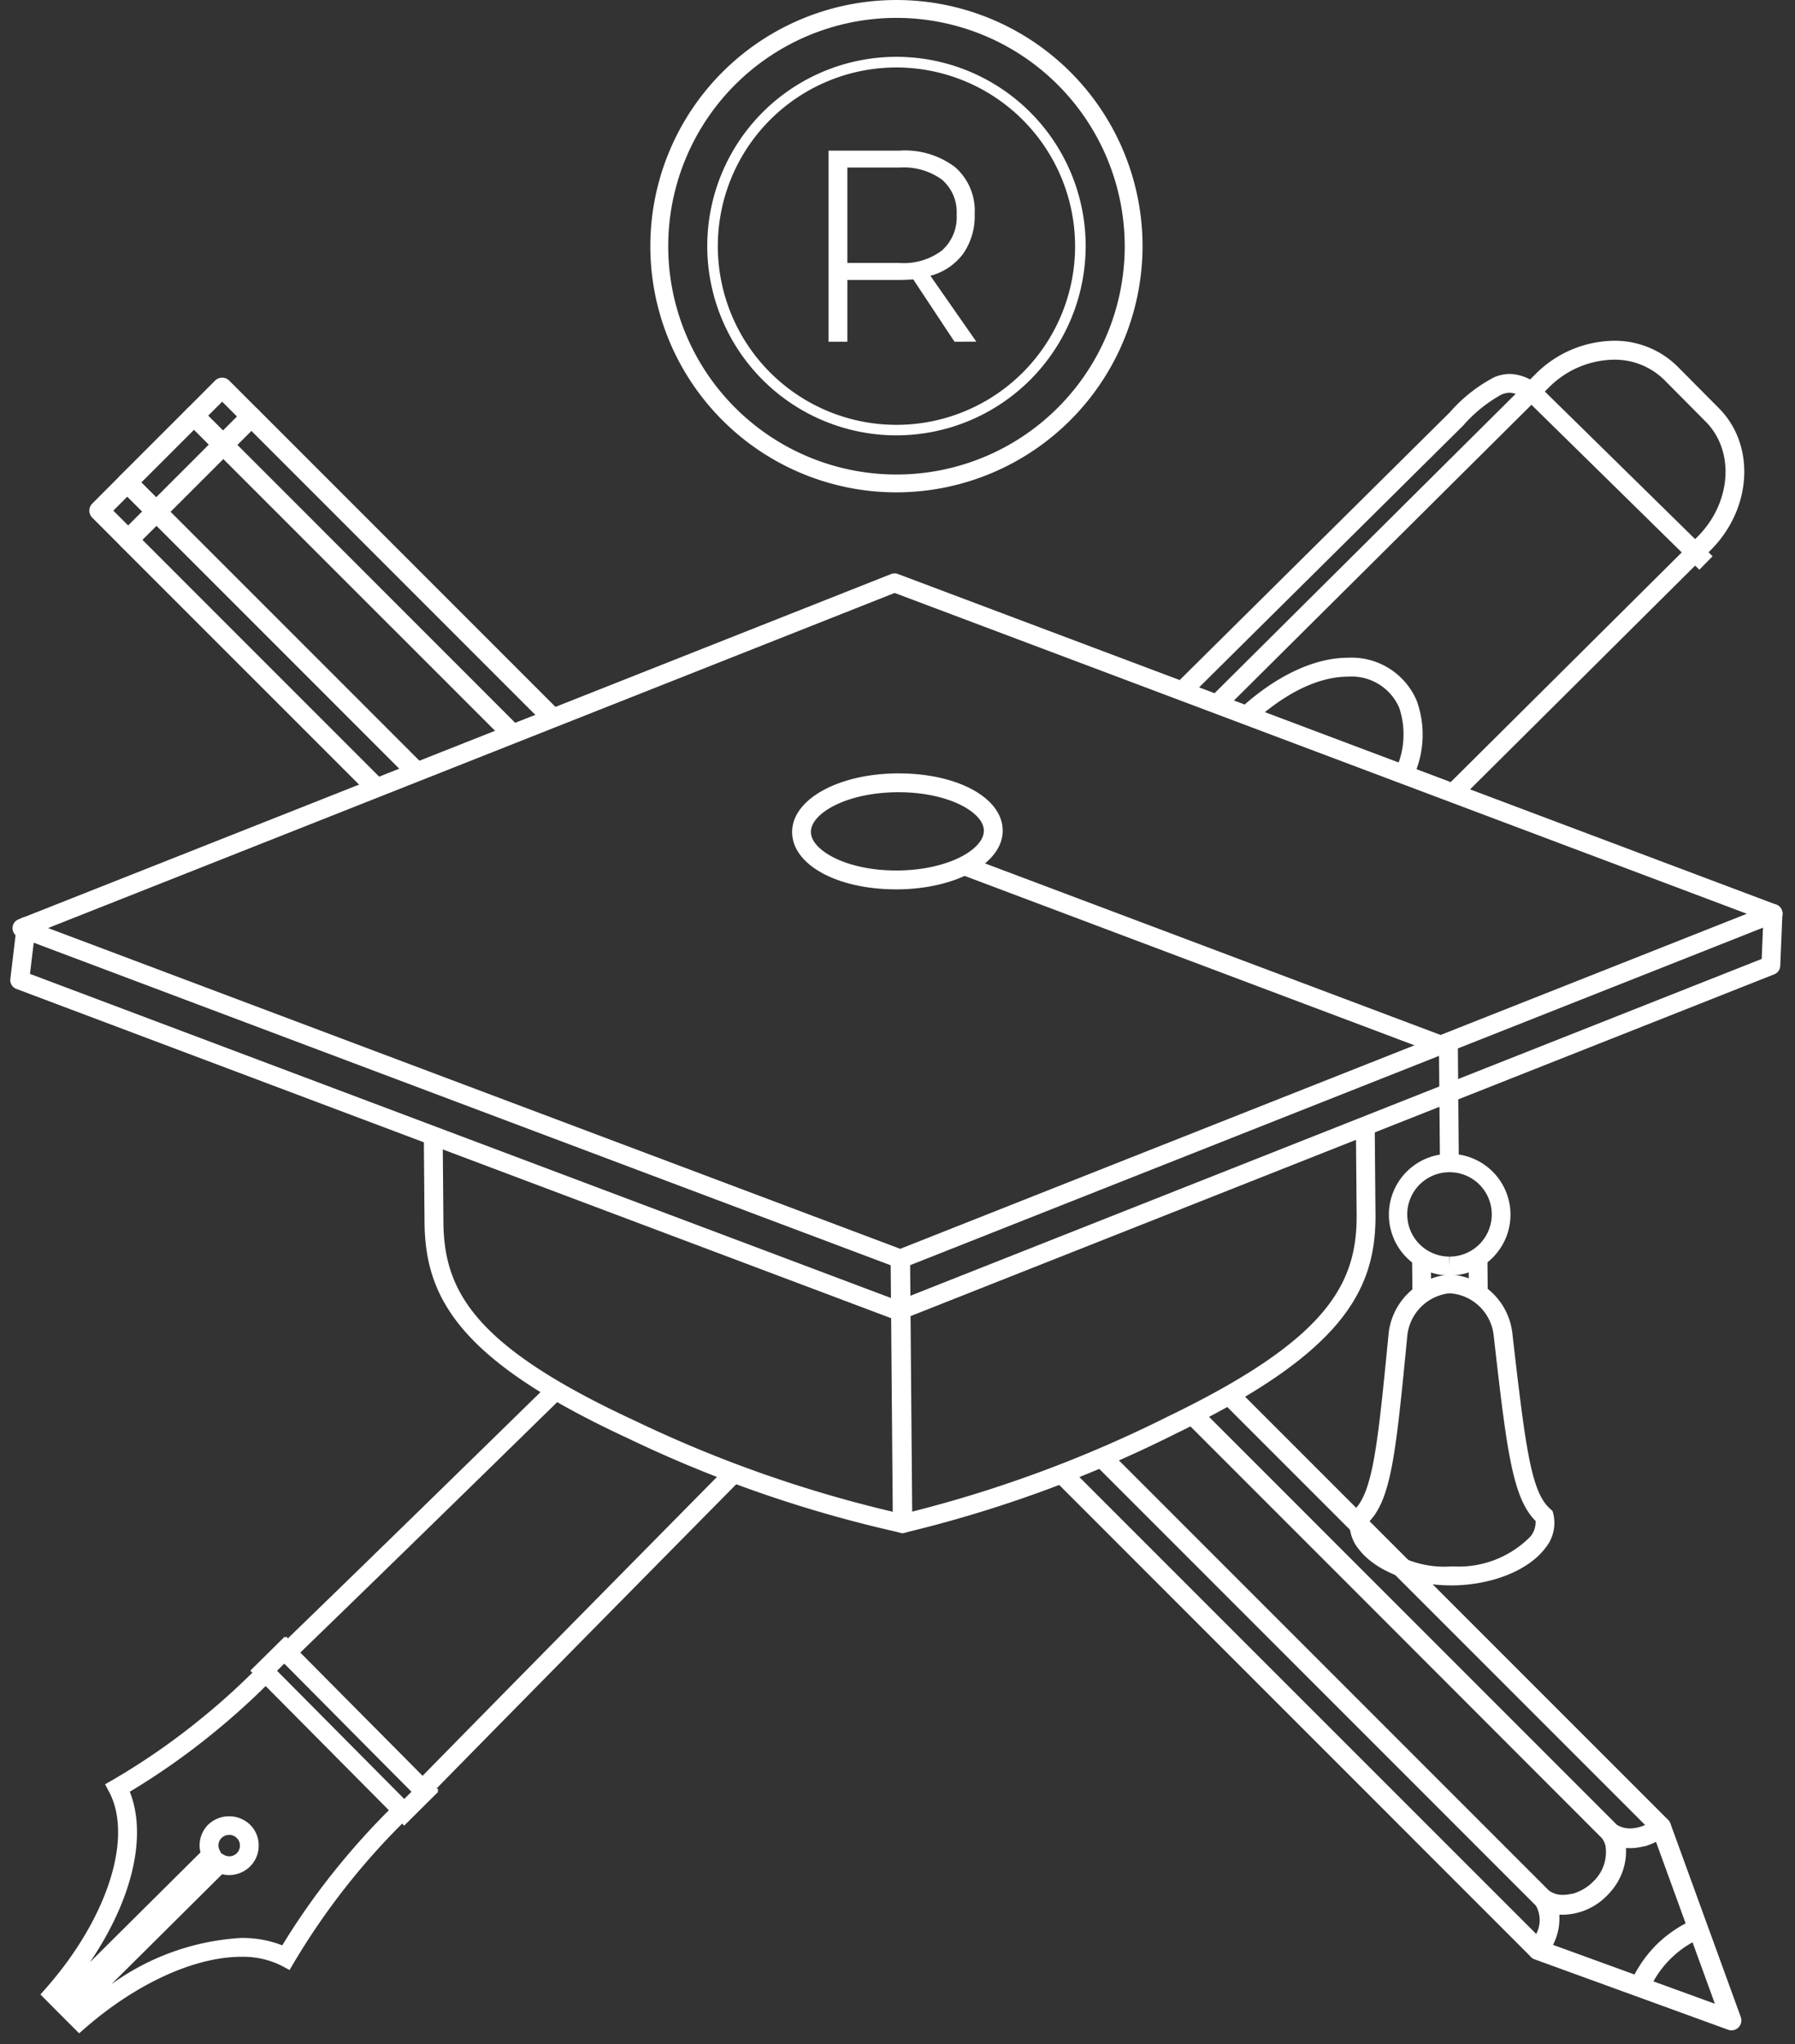 <svg xmlns="http://www.w3.org/2000/svg" width="113.848" height="129.609" viewBox="0 0 113.848 129.609">
  <rect x="0" y="0" width="113.848" height="129.609" fill="#333333" stroke="none"/>
  <g id="Group_5282" data-name="Group 5282" transform="translate(-5997.345 985)">
    <path id="Subtraction_63" data-name="Subtraction 63" d="M108.433,102.93a.663.663,0,0,1-.155-.019l-.062-.019L95.945,98.429a.626.626,0,0,1-.3-.222L65.319,67.877c.394-.152.825-.321,1.279-.5L96.045,96.819a1.868,1.868,0,0,0-.019-1.795L67.856,66.854c.417-.176.825-.35,1.248-.535l27.76,27.76.011.007.005,0,.008.005a1.45,1.45,0,0,0,.858.249,2.275,2.275,0,0,0,.543-.068l.008,0,.017,0,.012,0,.012,0a2.972,2.972,0,0,0,1.047-.528l0,0,.016-.013a2.623,2.623,0,0,0,.236-.211,2.575,2.575,0,0,0,.8-2.3,1.322,1.322,0,0,0-.211-.455l0,0a.085.085,0,0,1-.011-.016L84.453,74.974,73.67,64.192c.358-.178.756-.38,1.184-.6l26.3,26.3a1.54,1.54,0,0,0,.844.234,2.356,2.356,0,0,0,.952-.217L76.013,62.97c.377-.208.76-.425,1.138-.646l27.206,27.207a.63.63,0,0,1,.2.282l2.326,6.4.016.04,2.121,5.834a.637.637,0,0,1-.147.662A.626.626,0,0,1,108.433,102.93Zm-2.473-5.582a6.39,6.39,0,0,0-2.48,2.479l1.725.627,2.173.79ZM97.51,95.61a3.617,3.617,0,0,1-.4,1.9l5.17,1.88a7.954,7.954,0,0,1,1.374-1.87,7.847,7.847,0,0,1,1.869-1.372l-1.88-5.169a3.874,3.874,0,0,1-.709.278l-.006,0-.039.011-.005,0-.008,0-.02.005-.01,0-.016,0-.008,0-.019.005a3.442,3.442,0,0,1-.8.1c-.074,0-.155,0-.24-.01l-.024,0a3.877,3.877,0,0,1-.986,2.784l-.024.027-.022.026,0,0h0l0,0-.006.007-.005.006-.006.007-.009.009-.008.009-.014.016-.032.034-.009.01-.013.014-.013.014-.01.011-.036.036-.084.081a3.981,3.981,0,0,1-2.678,1.14c-.054,0-.116,0-.207-.007ZM21.843,24.4,6.308,8.868a.629.629,0,0,1,0-.892L8.091,6.2l.034-.032,4.2-4.206.027-.025L14.111.177a.651.651,0,0,1,.893,0l19.3,19.3-1.278.506L14.557,1.515l-.888.889L31.747,20.483l-1.277.506L12.776,3.3,9.429,6.643,25.673,22.887l-1.279.506L8.536,7.534l-.89.888L23.121,23.9l-1.277.505Z" transform="translate(5998.734 -959.192)" fill="#fff" stroke="rgba(0,0,0,0)" stroke-miterlimit="10" stroke-width="1"/>
    <path id="Path_23744" data-name="Path 23744" d="M666.4,356.921h0a.631.631,0,0,1-.447-.185l-1.828-1.831a.63.63,0,0,1,0-.891l1.779-1.783a.649.649,0,0,1,.892,0l1.831,1.832a.631.631,0,0,1,0,.892l-1.782,1.781a.63.63,0,0,1-.445.185m-.937-2.461.938.939.891-.89-.941-.94Z" transform="translate(5339.071 -1307.082)" fill="#fff"/>
    <path id="Path_23745" data-name="Path 23745" d="M669.373,352.286h0a.633.633,0,0,1-.446-.185l-1.831-1.833a.63.63,0,0,1,0-.892l4.239-4.236a.631.631,0,0,1,.892,0l1.829,1.83a.632.632,0,0,1,0,.892l-4.238,4.238a.633.633,0,0,1-.446.185m-.939-2.463.939.94,3.346-3.346-.938-.939Z" transform="translate(5337.874 -1304.228)" fill="#fff"/>
    <path id="Path_23746" data-name="Path 23746" d="M676.463,346.85h0a.633.633,0,0,1-.446-.185l-1.829-1.831a.63.63,0,0,1,0-.891l1.779-1.782a.63.63,0,0,1,.892,0l1.831,1.832a.631.631,0,0,1,0,.891l-1.781,1.781a.633.633,0,0,1-.446.185m-.938-2.461.938.939.89-.889-.939-.939Z" transform="translate(5335.022 -1303.03)" fill="#fff"/>
    <path id="Subtraction_70" data-name="Subtraction 70" d="M2.45,25.16h0l-1.38-1.382L0,22.7l.368-.419c3.867-4.4,5.513-9.5,4-12.4L4.1,9.371,4.6,9.085A43.4,43.4,0,0,0,10.2,5.2,43.131,43.131,0,0,0,15.1.554L15.6,0l.435.6a38.837,38.837,0,0,0,3.978,4.667,38.4,38.4,0,0,0,4.64,4.011l.6.437-.557.493A44.671,44.671,0,0,0,16.09,20.655l-.29.493-.5-.267a5.447,5.447,0,0,0-2.568-.57c-2.933,0-6.618,1.676-9.858,4.484l-.42.365Zm9.072-10.085-7.03,6.981a15.56,15.56,0,0,1,8.236-2.94,6.935,6.935,0,0,1,2.609.468,45,45,0,0,1,3.753-5.259A45.907,45.907,0,0,1,22.523,10.6l.546.55L24.387,9.84,15.478.862,14.16,2.17l.546.551a45.72,45.72,0,0,1-3.754,3.408A44.932,44.932,0,0,1,5.666,9.844c1.113,2.8.167,6.847-2.531,10.815l7.014-6.969a1.851,1.851,0,0,1,.494-1.763,1.921,1.921,0,0,1,2.653.009,1.848,1.848,0,0,1,.546,1.32,1.867,1.867,0,0,1-.552,1.331,1.894,1.894,0,0,1-1.325.54,1.873,1.873,0,0,1-.445-.053Zm.442-2.49h0a.662.662,0,0,0-.592.984l.1.19.18.095a.674.674,0,0,0,1-.6.669.669,0,0,0-.2-.476.69.69,0,0,0-.487-.2Z" transform="translate(5999.911 -881.235)" fill="#fff" stroke="rgba(0,0,0,0)" stroke-miterlimit="10" stroke-width="1"/>
    <path id="Subtraction_62" data-name="Subtraction 62" d="M9.467,72.61h0L0,63.076l.436-.42c3.827-3.7,9.211-8.946,16.945-16.511.332.2.692.413,1.069.626C10.806,54.249,5.484,59.435,1.7,63.095l7.759,7.813c5.255-5.359,12.633-12.835,19.156-19.442.4.157.811.315,1.219.467-9.364,9.483-15.7,15.915-19.946,20.245l-.423.432ZM72.28,7.617h0L71.15,7.193a5.334,5.334,0,0,0,.266-4.015A3.287,3.287,0,0,0,68.18,1.2c-1.8,0-3.8.931-5.809,2.693l-1.256-.473C63.456,1.212,65.965,0,68.18,0a4.486,4.486,0,0,1,4.342,2.722,6.344,6.344,0,0,1-.242,4.894Z" transform="translate(6014.676 -943.296)" fill="#fff" stroke="rgba(0,0,0,0)" stroke-miterlimit="10" stroke-width="1"/>
    <path id="Path_23814" data-name="Path 23814" d="M690.776,487.488l-9.755-9.829,2.171-2.147,9.75,9.824Zm-8.063-9.82,8.069,8.128.469-.466-8.067-8.128Z" transform="translate(5332.202 -1356.729)" fill="#fff"/>
    <path id="Subtraction_37" data-name="Subtraction 37" d="M91.387,28.906h0l-1.229-.461,16.1-16c2.165-2.151,2.406-5.434.536-7.318L104.165,2.48A4.473,4.473,0,0,0,100.957,1.2a5.93,5.93,0,0,0-4.116,1.768L76.411,23.27l-1.23-.463L96,2.115A7.134,7.134,0,0,1,100.957,0a5.659,5.659,0,0,1,4.056,1.637l2.626,2.645c2.334,2.352,2.091,6.393-.543,9.008Z" transform="translate(5998.734 -963.393)" fill="#fff" stroke="rgba(0,0,0,0)" stroke-miterlimit="10" stroke-width="1"/>
    <path id="Subtraction_38" data-name="Subtraction 38" d="M74.2,20.334h0l-1.231-.463L90.576,2.425A9.675,9.675,0,0,1,93.388.208a2.673,2.673,0,0,1,1-.208,3,3,0,0,1,2.131,1.045l10.712,10.517-.838.853L95.678,1.893a1.915,1.915,0,0,0-1.3-.7,1.43,1.43,0,0,0-.545.12,8.992,8.992,0,0,0-2.417,1.958L74.2,20.334Z" transform="translate(5998.734 -961.291)" fill="#fff" stroke="rgba(0,0,0,0)" stroke-miterlimit="10" stroke-width="1"/>
    <path id="Subtraction_68" data-name="Subtraction 68" d="M31.627,29.084a.572.572,0,0,1-.122-.013,80.03,80.03,0,0,1-17.352-6.009C3.53,18.142,1.355,14.211,1.29,9.462l-.05-6,1.2.386.047,5.6c.061,4.394,2.072,7.853,12.171,12.529a80.2,80.2,0,0,0,16.367,5.769L30.887,11.48l.578.218.617-.245.143,17.028a.6.6,0,0,1-.6.6ZM2.413.835h0L1.214.42V.314l1.2.451V.834Z" transform="translate(6022.982 -916.88)" fill="#fff" stroke="rgba(0,0,0,0)" stroke-miterlimit="10" stroke-width="1"/>
    <path id="Subtraction_67" data-name="Subtraction 67" d="M.74,29.634a.608.608,0,0,1-.372-.13.6.6,0,0,1-.226-.463L0,12.016l.615.232.581-.23.136,16.268A80.032,80.032,0,0,0,17.6,22.24C27.62,17.4,29.572,13.9,29.558,9.509l-.049-5.79L30.7,3.274,30.754,9.5c.015,4.749-2.093,8.717-12.632,13.815A79.88,79.88,0,0,1,.87,29.62.613.613,0,0,1,.74,29.634ZM29.485.887h0V.827L30.677.356V.444L29.487.887Z" transform="translate(6053.832 -917.429)" fill="#fff" stroke="rgba(0,0,0,0)" stroke-miterlimit="10" stroke-width="1"/>
    <path id="Subtraction_47" data-name="Subtraction 47" d="M56.311,46.759a.612.612,0,0,1-.212-.039L.387,25.754A.6.6,0,0,1,0,25.124l.408-3.411A.6.6,0,0,1,1,21.186l1.569-.012L.734,21.9l1.259.474-.455,0L1.247,24.8,56.3,45.519l54.781-21.668.094-2.28-.917.007,1.541-.61-1.558-.586,1.552-.011a.566.566,0,0,1,.435.183.6.6,0,0,1,.167.44l-.138,3.3a.6.6,0,0,1-.375.531l-55.357,21.9A.592.592,0,0,1,56.311,46.759Z" transform="translate(5998 -948.048)" fill="#fff" stroke="rgba(0,0,0,0)" stroke-miterlimit="10" stroke-width="1"/>
    <path id="Path_23825" data-name="Path 23825" d="M712.1,406.792a.611.611,0,0,1-.211-.038l-55.712-20.966a.6.6,0,0,1-.01-1.116l55.353-21.9a.6.6,0,0,1,.431,0l55.717,20.968a.6.6,0,0,1,.009,1.116l-55.358,21.9a.593.593,0,0,1-.22.042m-54.052-21.578,54.046,20.339,53.7-21.244-54.052-20.342Z" transform="translate(5342.347 -1311.375)" fill="#fff"/>
    <path id="Subtraction_69" data-name="Subtraction 69" d="M41.155,31.062H41.15a.6.6,0,0,1-.583-.466,3.323,3.323,0,0,0,.531.043h.027a3.324,3.324,0,0,0,.613-.063A.6.6,0,0,1,41.155,31.062Zm.539-6.916h0a3.306,3.306,0,0,0-.6-.054h-.027a3.338,3.338,0,0,0-.57.054l-.059-6.919L9.534,5.593a6.154,6.154,0,0,0,1.46-.729L41.245,16.251a.6.6,0,0,1,.388.555l.061,7.338Z" transform="translate(6048.177 -935.361)" fill="#fff" stroke="rgba(0,0,0,0)" stroke-miterlimit="10" stroke-width="1"/>
    <path id="Path_23828" data-name="Path 23828" d="M745.091,391.3c-3.746,0-6.586-1.558-6.6-3.624s2.9-3.7,6.649-3.73h.11c3.747,0,6.586,1.556,6.6,3.618s-2.9,3.7-6.65,3.737Zm.154-6.159h-.1c-3.232.027-5.473,1.352-5.463,2.524.011,1.153,2.234,2.439,5.409,2.439h.1c3.232-.028,5.475-1.357,5.464-2.531-.009-1.15-2.231-2.432-5.406-2.432" transform="translate(5309.093 -1319.908)" fill="#fff"/>
    <path id="Subtraction_66" data-name="Subtraction 66" d="M.932,8.851v0L.9,5.534a3.3,3.3,0,0,0,1.2.8l.014,1.6a3.378,3.378,0,0,0-1.187.911Zm4.774-.043,0,0a3.392,3.392,0,0,0-1.2-.887L4.491,6.313a3.3,3.3,0,0,0,1.188-.819L5.707,8.8Z" transform="translate(6086.002 -911.27)" fill="#fff" stroke="rgba(0,0,0,0)" stroke-miterlimit="10" stroke-width="1"/>
    <path id="Path_23832" data-name="Path 23832" d="M804.172,456.806l-.027,0h-.059c-2.491,0-4.789-.9-5.856-2.279a2.49,2.49,0,0,1-.527-2.167l.045-.172.132-.119c1.239-1.122,1.546-4.262,2.22-11.141a4.2,4.2,0,0,1,3.859-3.83h.078a4.206,4.206,0,0,1,3.923,3.741c.852,7.449,1.207,10.07,2.411,11.128l.133.117.048.17a2.491,2.491,0,0,1-.5,2.177c-1.051,1.407-3.347,2.339-5.849,2.375Zm-5.339-4a1.436,1.436,0,0,0,.344.986,6.374,6.374,0,0,0,4.9,1.813h.171a6.375,6.375,0,0,0,4.852-1.894,1.435,1.435,0,0,0,.331-.992c-1.483-1.476-1.837-4.571-2.655-11.724a3,3,0,0,0-2.708-2.706h-.157a3.019,3.019,0,0,0-2.624,2.775c-.719,7.354-1,10.264-2.454,11.742" transform="translate(5285.309 -1341.28)" fill="#fff"/>
    <path id="Path_23834" data-name="Path 23834" d="M805.625,431.986a3.856,3.856,0,1,1,.032,0Zm0-6.547a2.675,2.675,0,0,0,0,5.351v.6l.022-.6a2.675,2.675,0,0,0-.025-5.351" transform="translate(5283.65 -1336.112)" fill="#fff"/>
    <path id="Path_24377" data-name="Path 24377" d="M87.451,91.069a15.609,15.609,0,1,1,15.608-15.61,15.629,15.629,0,0,1-15.608,15.61m0-30.553a14.943,14.943,0,1,0,14.942,14.943A14.962,14.962,0,0,0,87.451,60.516" transform="translate(5966.752 -1044.85)" fill="#fff"/>
    <path id="Path_24379" data-name="Path 24379" d="M88.038,91.19a15.143,15.143,0,1,1,15.144-15.145A15.161,15.161,0,0,1,88.038,91.19m0-29.619a14.477,14.477,0,1,0,14.478,14.475A14.492,14.492,0,0,0,88.038,61.571" transform="translate(5966.165 -1045.437)" fill="#fff"/>
    <path id="Path_24381" data-name="Path 24381" d="M91.977,91.977a12,12,0,1,1,12-12,12.01,12.01,0,0,1-12,12m0-23.326a11.33,11.33,0,1,0,11.33,11.331,11.344,11.344,0,0,0-11.33-11.331" transform="translate(5962.226 -1049.373)" fill="#fff"/>
    <path id="Path_24394" data-name="Path 24394" d="M11.072-7.454,8.454-11.407q-.555.035-.849.035H4.276v3.918H3.08V-19.572H7.6a5.282,5.282,0,0,1,3.511,1.049,3.68,3.68,0,0,1,1.24,2.973,4.174,4.174,0,0,1-.728,2.514,3.8,3.8,0,0,1-2.08,1.4l2.912,4.178ZM7.6-12.447a4.032,4.032,0,0,0,2.67-.789,2.814,2.814,0,0,0,.936-2.28,2.7,2.7,0,0,0-.936-2.219A4.127,4.127,0,0,0,7.6-18.5H4.276v6.05Z" transform="translate(6046.813 -955.878)" fill="#fff"/>
  </g>
</svg>

